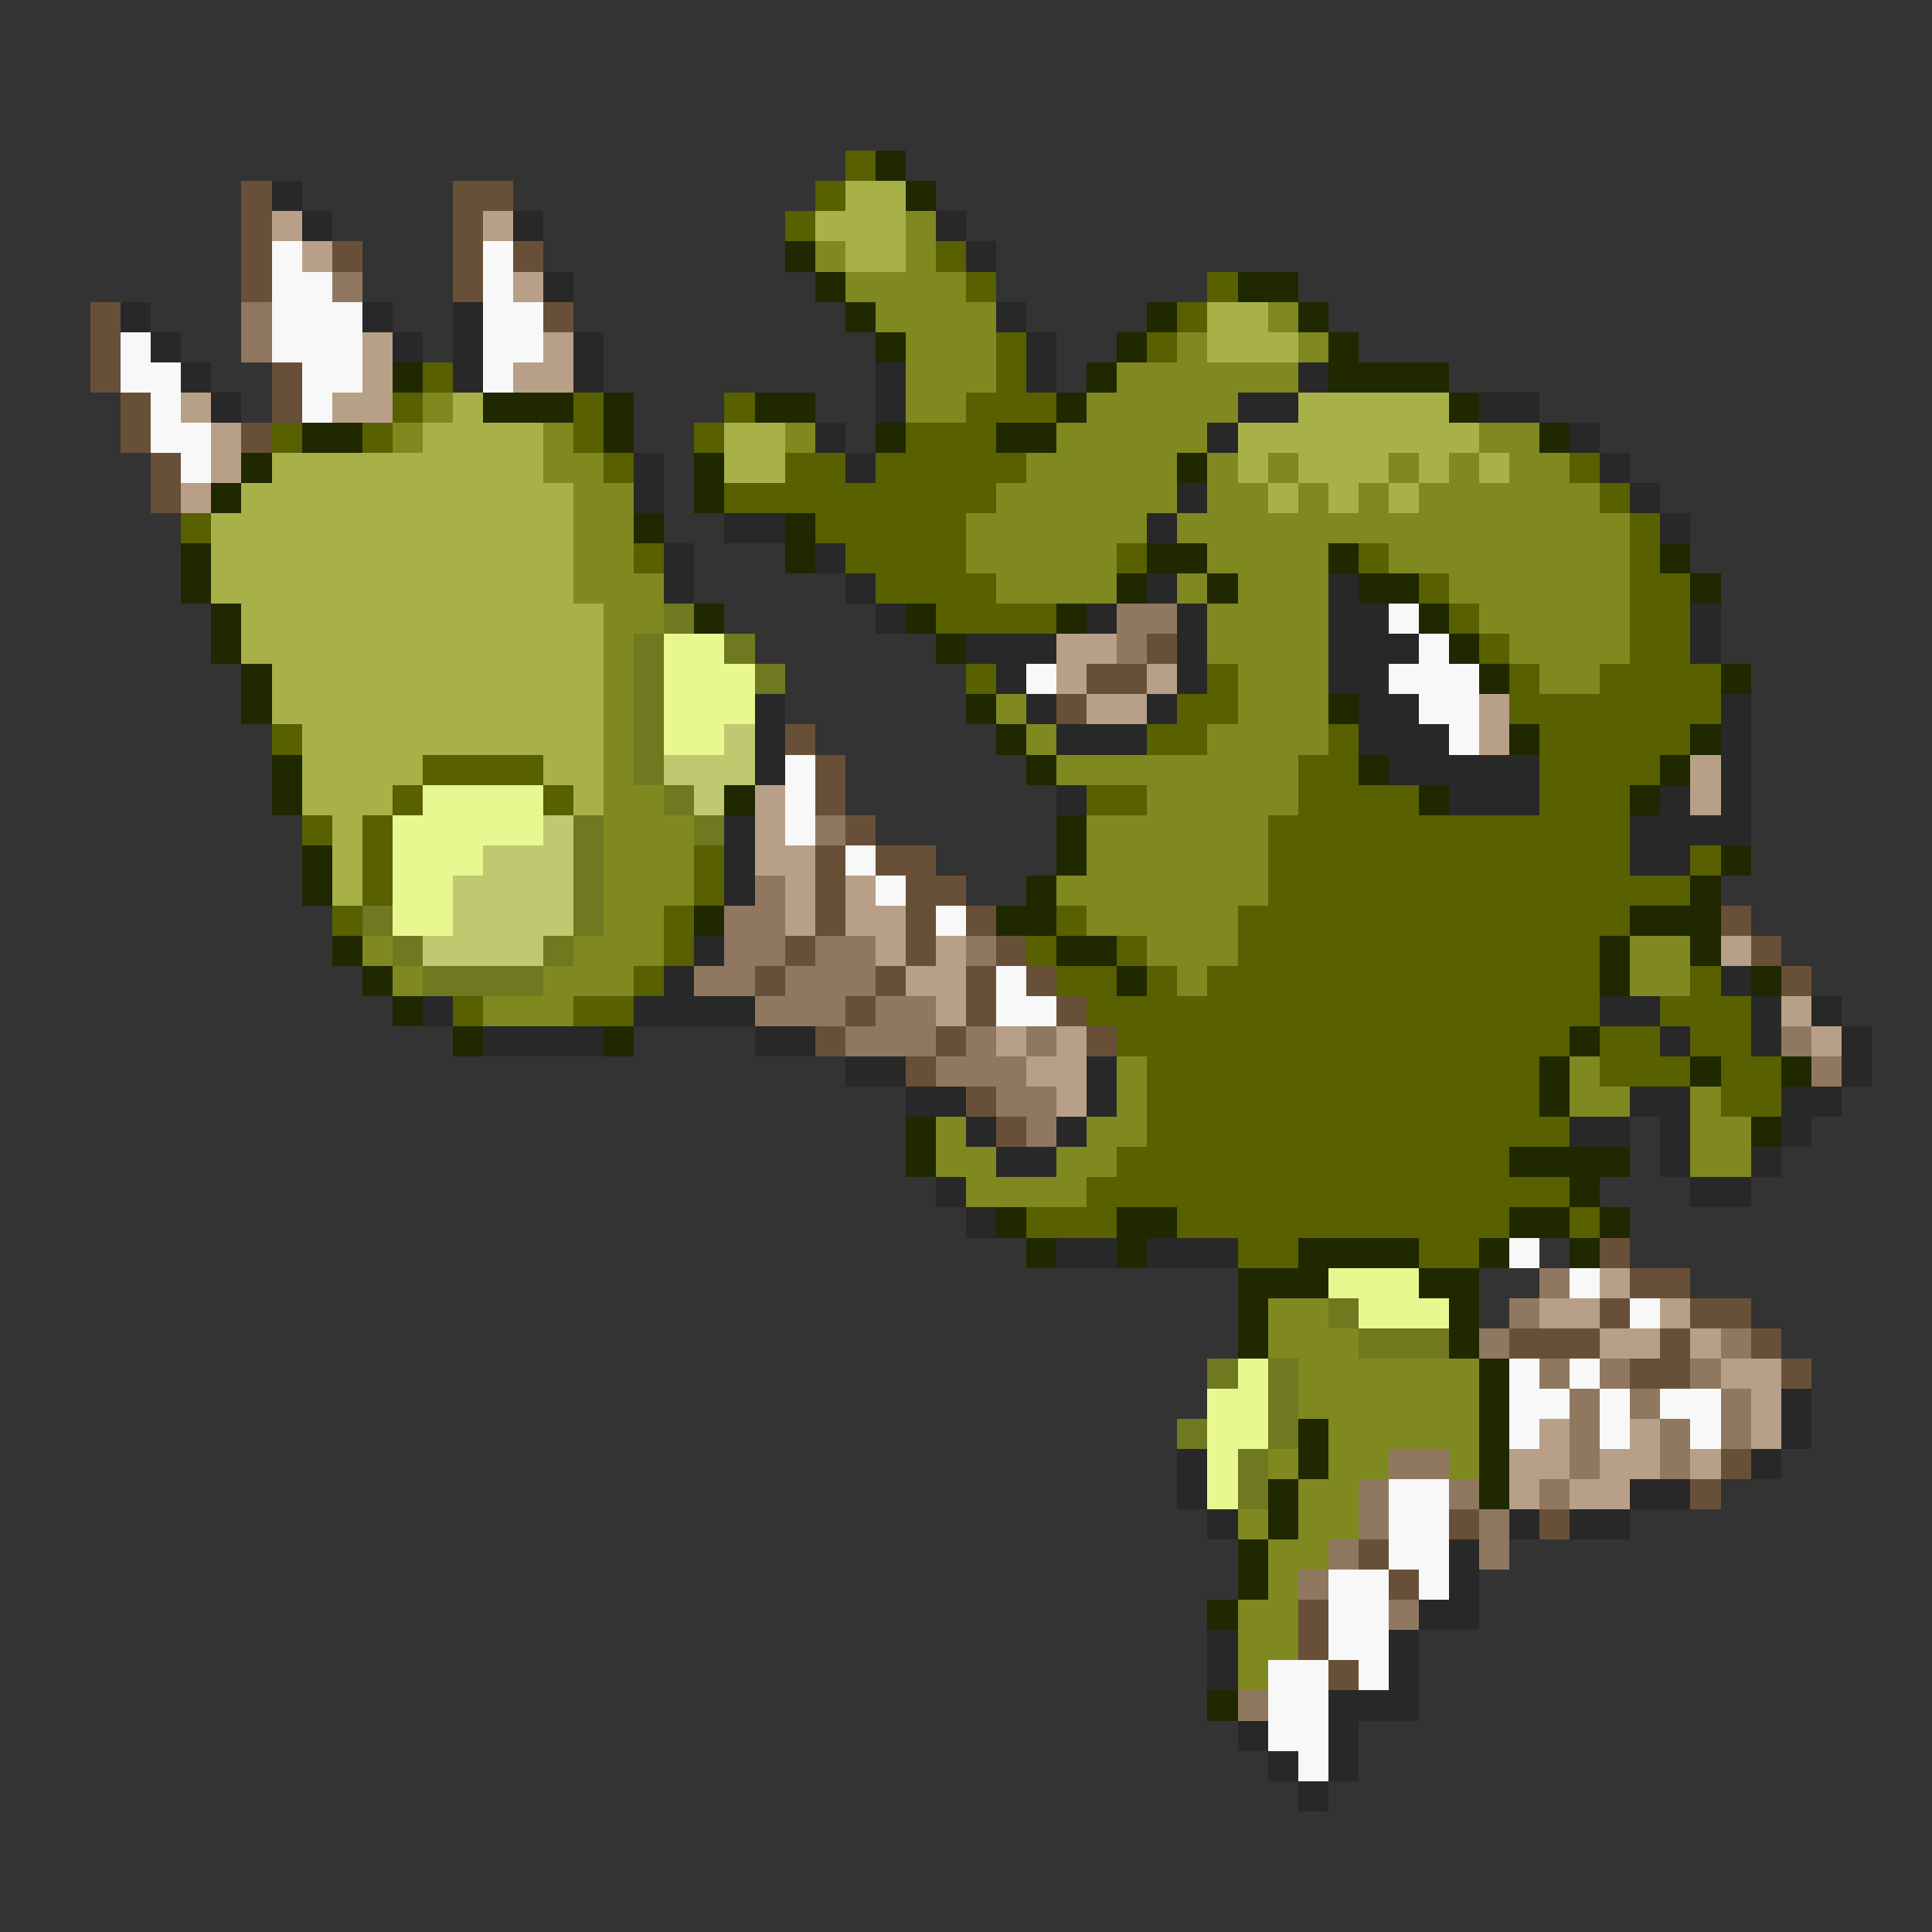 <svg xmlns="http://www.w3.org/2000/svg" viewBox="0 -0.5 64 64" shape-rendering="crispEdges">
<rect x="0" y="-0.5" width="64" height="64" fill="#333333" stroke="none"/>
<path stroke="#586000" d="M28 5h1M27 6h1M26 7h1M31 8h1M32 9h1M40 9h1M39 10h1M33 11h1M38 11h1M14 12h1M33 12h1M13 13h1M19 13h1M24 13h1M32 13h3M9 14h1M12 14h1M19 14h1M23 14h1M30 14h3M20 15h1M26 15h2M29 15h5M52 15h1M24 16h9M53 16h1M6 17h1M27 17h5M54 17h1M21 18h1M28 18h4M37 18h1M45 18h1M54 18h1M29 19h4M47 19h1M54 19h2M31 20h4M48 20h1M54 20h2M49 21h1M54 21h2M32 22h1M40 22h1M50 22h1M53 22h4M39 23h2M50 23h7M9 24h1M38 24h2M44 24h1M51 24h5M14 25h4M43 25h2M51 25h4M13 26h1M18 26h1M36 26h2M43 26h4M51 26h3M10 27h1M12 27h1M42 27h12M12 28h1M23 28h1M42 28h12M56 28h1M12 29h1M23 29h1M42 29h14M11 30h1M22 30h1M35 30h1M41 30h13M22 31h1M34 31h1M37 31h1M41 31h12M21 32h1M35 32h2M38 32h1M40 32h13M56 32h1M15 33h1M19 33h2M36 33h17M55 33h3M37 34h15M53 34h2M56 34h2M38 35h13M53 35h3M57 35h2M38 36h13M57 36h2M38 37h14M37 38h13M36 39h16M34 40h3M39 40h11M52 40h1M41 41h2M47 41h2" />
<path stroke="#202800" d="M29 5h1M30 6h1M26 8h1M27 9h1M41 9h2M28 10h1M38 10h1M43 10h1M29 11h1M37 11h1M44 11h1M13 12h1M36 12h1M44 12h4M16 13h3M20 13h1M25 13h2M35 13h1M48 13h1M10 14h2M20 14h1M29 14h1M33 14h2M51 14h1M8 15h1M23 15h1M39 15h1M7 16h1M23 16h1M21 17h1M26 17h1M6 18h1M26 18h1M38 18h2M44 18h1M55 18h1M6 19h1M37 19h1M40 19h1M45 19h2M56 19h1M7 20h1M23 20h1M30 20h1M35 20h1M47 20h1M7 21h1M31 21h1M48 21h1M8 22h1M49 22h1M57 22h1M8 23h1M32 23h1M44 23h1M33 24h1M50 24h1M56 24h1M9 25h1M34 25h1M45 25h1M55 25h1M9 26h1M24 26h1M47 26h1M54 26h1M35 27h1M10 28h1M35 28h1M57 28h1M10 29h1M34 29h1M56 29h1M23 30h1M33 30h2M54 30h3M11 31h1M35 31h2M53 31h1M56 31h1M12 32h1M37 32h1M53 32h1M58 32h1M13 33h1M15 34h1M20 34h1M52 34h1M51 35h1M56 35h1M59 35h1M51 36h1M30 37h1M58 37h1M30 38h1M50 38h4M52 39h1M33 40h1M37 40h2M50 40h2M53 40h1M34 41h1M37 41h1M43 41h4M49 41h1M52 41h1M41 42h3M47 42h2M41 43h1M48 43h1M41 44h1M48 44h1M49 45h1M49 46h1M43 47h1M49 47h1M43 48h1M49 48h1M42 49h1M49 49h1M42 50h1M41 51h1M41 52h1M40 53h1M40 56h1" />
<path stroke="#685038" d="M8 6h1M15 6h2M8 7h1M15 7h1M8 8h1M11 8h1M15 8h1M17 8h1M8 9h1M15 9h1M3 10h1M18 10h1M3 11h1M3 12h1M9 12h1M4 13h1M9 13h1M4 14h1M8 14h1M5 15h1M5 16h1M38 21h1M36 22h2M35 23h1M26 24h1M27 25h1M27 26h1M28 27h1M27 28h1M29 28h2M27 29h1M30 29h2M27 30h1M30 30h1M32 30h1M57 30h1M26 31h1M30 31h1M33 31h1M58 31h1M25 32h1M29 32h1M32 32h1M34 32h1M59 32h1M28 33h1M32 33h1M35 33h1M27 34h1M31 34h1M36 34h1M30 35h1M32 36h1M33 37h1M53 41h1M54 42h2M53 43h1M56 43h2M50 44h3M55 44h1M58 44h1M54 45h2M59 45h1M57 48h1M56 49h1M48 50h1M51 50h1M45 51h1M46 52h1M43 53h1M43 54h1M44 55h1" />
<path stroke="#282828" d="M9 6h1M10 7h1M17 7h1M31 7h1M32 8h1M18 9h1M4 10h1M12 10h1M15 10h1M33 10h1M5 11h1M13 11h1M15 11h1M19 11h1M34 11h1M6 12h1M15 12h1M19 12h1M29 12h1M34 12h1M43 12h1M7 13h1M29 13h1M41 13h2M49 13h2M27 14h1M40 14h1M52 14h1M21 15h1M28 15h1M53 15h1M21 16h1M39 16h1M54 16h1M24 17h2M38 17h1M55 17h1M22 18h1M27 18h1M22 19h1M28 19h1M38 19h1M44 19h1M29 20h1M36 20h1M39 20h1M44 20h2M56 20h1M32 21h3M39 21h1M44 21h3M56 21h1M33 22h1M39 22h1M44 22h2M25 23h1M34 23h1M38 23h1M45 23h2M57 23h1M25 24h1M35 24h3M45 24h3M57 24h1M25 25h1M46 25h5M57 25h1M35 26h1M48 26h3M55 26h1M57 26h1M24 27h1M54 27h4M24 28h1M54 28h2M24 29h1M23 31h1M22 32h1M57 32h1M14 33h1M21 33h4M53 33h2M58 33h1M60 33h1M16 34h4M25 34h2M55 34h1M58 34h1M61 34h1M28 35h2M36 35h1M61 35h1M30 36h2M36 36h1M54 36h2M59 36h2M32 37h1M35 37h1M52 37h2M55 37h1M59 37h1M33 38h2M55 38h1M58 38h1M31 39h1M56 39h2M32 40h1M35 41h2M38 41h3M59 46h1M59 47h1M39 48h1M58 48h1M39 49h1M54 49h2M40 50h1M50 50h1M52 50h2M48 51h1M48 52h1M47 53h2M40 54h1M46 54h1M40 55h1M46 55h1M44 56h3M41 57h1M44 57h1M42 58h1M44 58h1M43 59h1" />
<path stroke="#a8b048" d="M28 6h2M27 7h3M28 8h2M40 10h2M40 11h3M15 13h1M43 13h5M14 14h4M24 14h2M41 14h8M9 15h9M24 15h2M41 15h1M43 15h3M47 15h1M49 15h1M8 16h11M42 16h1M44 16h1M46 16h1M7 17h12M7 18h12M7 19h12M8 20h12M8 21h12M9 22h11M9 23h11M10 24h10M10 25h4M18 25h2M10 26h3M19 26h1M11 27h1M11 28h1M11 29h1" />
<path stroke="#b8a088" d="M9 7h1M16 7h1M10 8h1M17 9h1M12 11h1M18 11h1M12 12h1M17 12h2M6 13h1M11 13h2M7 14h1M7 15h1M6 16h1M35 21h2M35 22h1M38 22h1M36 23h2M49 23h1M49 24h1M56 25h1M25 26h1M56 26h1M25 27h1M25 28h2M26 29h1M28 29h1M26 30h1M28 30h2M29 31h1M31 31h1M57 31h1M30 32h2M31 33h1M59 33h1M33 34h1M35 34h1M60 34h1M34 35h2M35 36h1M53 42h1M51 43h2M55 43h1M53 44h2M56 44h1M57 45h2M58 46h1M51 47h1M54 47h1M58 47h1M50 48h2M53 48h2M56 48h1M50 49h1M52 49h2" />
<path stroke="#808820" d="M30 7h1M27 8h1M30 8h1M28 9h4M29 10h4M42 10h1M30 11h3M39 11h1M43 11h1M30 12h3M37 12h6M14 13h1M30 13h2M36 13h5M13 14h1M18 14h1M26 14h1M35 14h5M49 14h2M18 15h2M34 15h5M40 15h1M42 15h1M46 15h1M48 15h1M50 15h2M19 16h2M33 16h6M40 16h2M43 16h1M45 16h1M47 16h6M19 17h2M32 17h6M39 17h15M19 18h2M32 18h5M40 18h4M46 18h8M19 19h3M33 19h4M39 19h1M41 19h3M48 19h6M20 20h2M40 20h4M49 20h5M20 21h1M40 21h4M50 21h4M20 22h1M41 22h3M51 22h2M20 23h1M33 23h1M41 23h3M20 24h1M34 24h1M40 24h4M20 25h1M35 25h8M20 26h2M38 26h5M20 27h3M36 27h6M20 28h3M36 28h6M20 29h3M35 29h7M20 30h2M36 30h5M12 31h1M19 31h3M38 31h3M54 31h2M13 32h1M18 32h3M39 32h1M54 32h2M16 33h3M37 35h1M52 35h1M37 36h1M52 36h2M56 36h1M31 37h1M36 37h2M56 37h2M31 38h2M35 38h2M56 38h2M32 39h4M42 43h2M42 44h3M43 45h6M43 46h6M44 47h5M42 48h1M44 48h2M48 48h1M43 49h2M41 50h1M43 50h2M42 51h2M42 52h1M41 53h2M41 54h2M41 55h1" />
<path stroke="#f8f8f8" d="M9 8h1M16 8h1M9 9h2M16 9h1M9 10h3M16 10h2M4 11h1M9 11h3M16 11h2M4 12h2M10 12h2M16 12h1M5 13h1M10 13h1M5 14h2M6 15h1M46 20h1M47 21h1M34 22h1M46 22h3M47 23h2M48 24h1M26 25h1M26 26h1M26 27h1M28 28h1M29 29h1M31 30h1M33 32h1M33 33h2M50 41h1M52 42h1M54 43h1M50 45h1M52 45h1M50 46h2M53 46h1M55 46h2M50 47h1M53 47h1M56 47h1M46 49h2M46 50h2M46 51h2M44 52h2M47 52h1M44 53h2M44 54h2M42 55h2M45 55h1M42 56h2M42 57h2M43 58h1" />
<path stroke="#907860" d="M11 9h1M8 10h1M8 11h1M37 20h2M37 21h1M27 27h1M25 29h1M24 30h2M24 31h2M27 31h2M32 31h1M23 32h2M26 32h3M25 33h3M29 33h2M28 34h3M32 34h1M34 34h1M59 34h1M31 35h3M60 35h1M33 36h2M34 37h1M51 42h1M50 43h1M49 44h1M57 44h1M51 45h1M53 45h1M56 45h1M52 46h1M54 46h1M57 46h1M52 47h1M55 47h1M57 47h1M46 48h2M52 48h1M55 48h1M45 49h1M48 49h1M51 49h1M45 50h1M49 50h1M44 51h1M49 51h1M43 52h1M46 53h1M41 56h1" />
<path stroke="#707820" d="M22 20h1M21 21h1M24 21h1M21 22h1M25 22h1M21 23h1M21 24h1M21 25h1M22 26h1M19 27h1M23 27h1M19 28h1M19 29h1M12 30h1M19 30h1M13 31h1M18 31h1M14 32h4M44 43h1M45 44h3M40 45h1M42 45h1M42 46h1M39 47h1M42 47h1M41 48h1M41 49h1" />
<path stroke="#e8f890" d="M22 21h2M22 22h3M22 23h3M22 24h2M14 26h4M13 27h5M13 28h3M13 29h2M13 30h2M44 42h3M45 43h3M41 45h1M40 46h2M40 47h2M40 48h1M40 49h1" />
<path stroke="#c0c870" d="M24 24h1M22 25h3M23 26h1M18 27h1M16 28h3M15 29h4M15 30h4M14 31h4" />
</svg>
